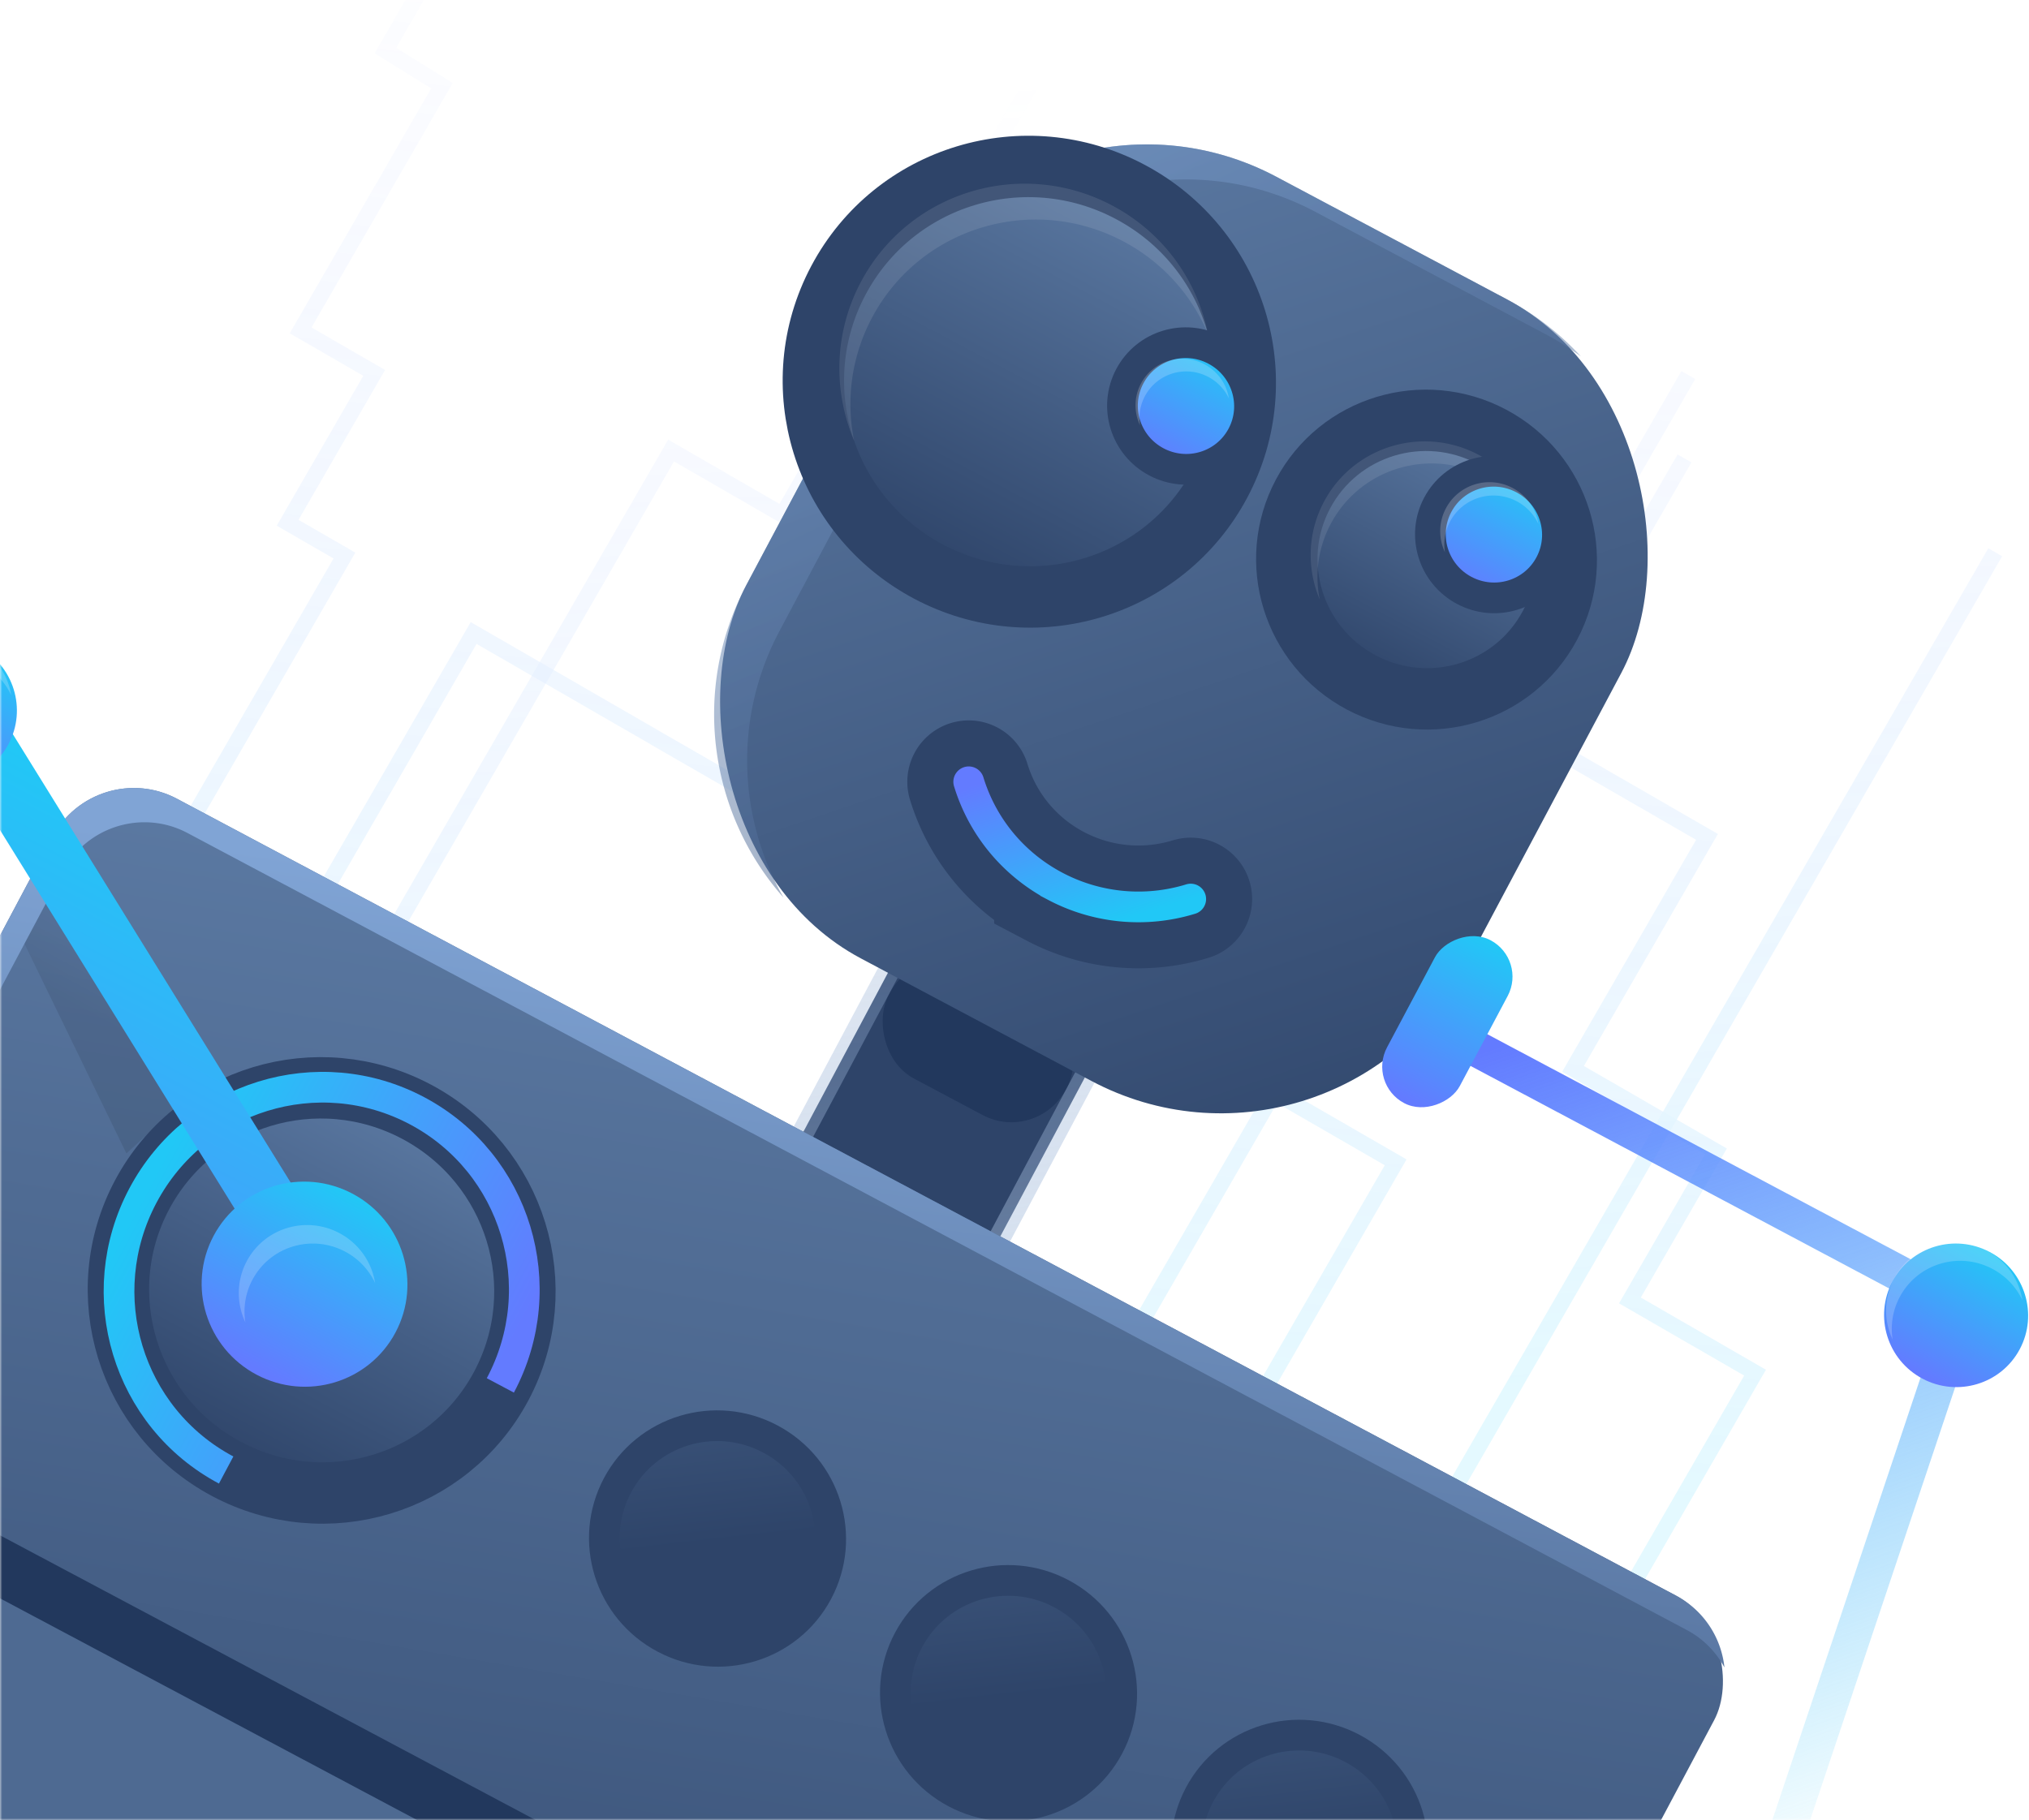 <svg xmlns="http://www.w3.org/2000/svg" xmlns:xlink="http://www.w3.org/1999/xlink" width="458" height="411">
  <defs>
    <path id="a" d="M0 0h484v411H0z"/>
    <linearGradient id="c" x1="24.379%" x2="84.171%" y1="5.536%" y2="97.907%">
      <stop offset="0%" stop-color="#76E1FF"/>
      <stop offset="100%" stop-color="#637BFF" stop-opacity="0"/>
    </linearGradient>
    <radialGradient id="d" cx="52.436%" cy="42.955%" r="209.206%" fx="52.436%" fy="42.955%" gradientTransform="matrix(-.173 0 0 -.211 .615 .52)">
      <stop offset="0%"/>
      <stop offset="100%" stop-opacity="0"/>
    </radialGradient>
    <linearGradient id="e" x1="45.117%" x2="0%" y1="168.048%" y2="5.569%">
      <stop offset="0%" stop-color="#C4D6EB" stop-opacity=".676"/>
      <stop offset="100%" stop-color="#91ACD2" stop-opacity=".3"/>
    </linearGradient>
    <linearGradient id="f" x1="4.47%" x2="117.825%" y1="0%" y2="133.334%">
      <stop offset="0%" stop-color="#5B79A2"/>
      <stop offset="100%" stop-color="#2E4469"/>
    </linearGradient>
    <linearGradient id="g" x1="50%" x2="50%" y1="0%" y2="50.445%">
      <stop offset="0%" stop-opacity="0"/>
      <stop offset="100%" stop-opacity=".372"/>
    </linearGradient>
    <filter id="h" width="182.6%" height="186.1%" x="-41.3%" y="-43%" filterUnits="objectBoundingBox">
      <feGaussianBlur in="SourceGraphic" stdDeviation="6.93"/>
    </filter>
    <linearGradient id="i" x1="50%" x2="50%" y1="0%" y2="100%">
      <stop offset="0%" stop-color="#5B79A2"/>
      <stop offset="100%" stop-color="#2E4469"/>
    </linearGradient>
    <linearGradient id="j" x1="-24.308%" y1="-161.748%" y2="17.569%">
      <stop offset="0%" stop-color="#5B79A2"/>
      <stop offset="100%" stop-color="#2E4469"/>
    </linearGradient>
    <linearGradient id="k" x1="50%" x2="50%" y1="0%" y2="97.483%">
      <stop offset="0%" stop-color="#21C8F6"/>
      <stop offset="100%" stop-color="#637BFF"/>
    </linearGradient>
    <linearGradient id="l" x1="12.205%" x2="108.596%" y1="0%" y2="100%">
      <stop offset="0%" stop-color="#80A4D5"/>
      <stop offset="100%" stop-color="#2E4469"/>
    </linearGradient>
    <linearGradient id="m" x1="12.205%" x2="108.596%" y1="0%" y2="100%">
      <stop offset="0%" stop-color="#5B79A2"/>
      <stop offset="100%" stop-color="#2E4469"/>
    </linearGradient>
    <path id="n" d="M317.313 173.122c0-11.072-4.526-21.093-11.839-28.331a40.167 40.167 0 0 0-28.345-11.638"/>
    <linearGradient id="o" x1="83.974%" x2="11.269%" y1="65.221%" y2="-6.398%">
      <stop offset="0%" stop-color="#21C8F6" stop-opacity="0"/>
      <stop offset="100%" stop-color="#637BFF"/>
    </linearGradient>
    <filter id="p" width="278.8%" height="279.8%" x="-89.4%" y="-89.9%" filterUnits="objectBoundingBox">
      <feGaussianBlur in="SourceGraphic" stdDeviation="13.86"/>
    </filter>
  </defs>
  <g fill="none" fill-rule="evenodd">
    <mask id="b" fill="#fff">
      <use xlink:href="#a"/>
    </mask>
    <g mask="url(#b)">
      <g stroke="url(#c)" stroke-width="3.6" opacity=".2" transform="rotate(-150 226.715 149.98)">
        <path d="M117 267v-71.471H69.878v-60.485H32.615v-38.85H0V0m224.585 267v-71.471l38.813 2.95v-63.435H202v-38.85h132V0M184 272v-71.888l-14.826-.474v-63.805H150.25V96.756H94V0m323 272v-71.888l-15.021-.474v-63.805h-19.175V96.756H368V0M125.667 7v276.713"/>
        <path d="M316 7v147.158h-29V284M45.667 7v276.713"/>
      </g>
      <g transform="rotate(28 197.051 64.16)">
        <ellipse cx="294.381" cy="469.438" fill="url(#d)" opacity=".523" rx="281.319" ry="48.563"/>
        <rect width="50.34" height="120.667" x="273.028" y="178.225" fill="#2E4469" stroke="url(#e)" stroke-width="4.95" rx="20.79"/>
        <rect width="45.29" height="28.549" x="275.553" y="189.625" fill="#22385D" rx="13.86"/>
        <rect width="384.622" height="125.617" x="110.709" y="337.625" fill="#4E6A92" rx="20.79"/>
        <rect width="384.622" height="85.648" x="110.709" y="333" fill="#22385D" rx="20.79"/>
        <rect width="424.806" height="165.586" x="92.11" y="240.5" fill="url(#f)" rx="20.79"/>
        <path fill="url(#g)" d="M96.76 284.76v-16.51l50.344 29.62-6.714 18.688z" filter="url(#h)" opacity=".5"/>
        <ellipse cx="193.834" cy="323.179" fill="url(#i)" stroke="#2E4469" stroke-width="13.86" rx="45.925" ry="45.679"/>
        <ellipse cx="299.031" cy="330.688" fill="url(#j)" stroke="#2E4469" stroke-width="6.93" rx="25.574" ry="25.438"/>
        <ellipse cx="373.429" cy="330.688" fill="url(#j)" stroke="#2E4469" stroke-width="6.93" rx="25.574" ry="25.438"/>
        <ellipse cx="447.828" cy="330.688" fill="url(#j)" stroke="#2E4469" stroke-width="6.93" rx="25.574" ry="25.438"/>
        <path stroke="url(#k)" stroke-width="6.93" d="M193.834 368.858c25.363 0 45.925-20.451 45.925-45.679S219.197 277.5 193.834 277.5c-25.364 0-45.925 20.451-45.925 45.679" transform="rotate(-90 193.834 323.179)"/>
        <path fill="url(#l)" d="M513.378 249.685a20.693 20.693 0 0 0-11.511-3.475H118.64c-11.482 0-20.79 9.308-20.79 20.79v124.006c0 4.298 1.304 8.29 3.538 11.605-5.593-3.726-9.278-10.09-9.278-17.315V261.29c0-11.482 9.308-20.79 20.79-20.79h383.226c7.185 0 13.518 3.644 17.252 9.185z"/>
        <rect width="183.7" height="199.846" x="203.707" fill="url(#m)" rx="62.37"/>
        <path fill="url(#l)" d="M345.808 3.542a62.87 62.87 0 0 0-9.29-.687h-58.96c-34.445 0-62.37 27.924-62.37 62.37v77.961c0 22.187 11.586 41.668 29.037 52.724-23.668-8.854-40.518-31.677-40.518-58.434V62.37c0-34.446 27.924-62.37 62.37-62.37h58.96a62.27 62.27 0 0 1 20.77 3.542z" opacity=".5"/>
        <ellipse cx="238.553" cy="67.034" fill="url(#i)" stroke="#2E4469" stroke-width="13.86" rx="48.795" ry="48.534"/>
        <path fill="#FFF" fill-opacity=".1" d="M209.877 97.353c-9.441-7.668-15.47-19.338-15.47-32.408 0-23.096 18.825-41.82 42.046-41.82 13.14 0 24.873 5.996 32.583 15.386A42.01 42.01 0 0 0 242.46 29.1c-23.221 0-42.046 18.724-42.046 41.82 0 10.027 3.548 19.23 9.463 26.434z"/>
        <ellipse cx="272.352" cy="55.275" fill="url(#k)" stroke="#2E4469" stroke-width="6.93" rx="14.352" ry="14.275"/>
        <path fill="#FFF" fill-opacity=".2" d="M265.244 64c-2.577-1.926-4.244-4.992-4.244-8.445C261 49.725 265.751 45 271.612 45c3.472 0 6.554 1.658 8.49 4.222a10.603 10.603 0 0 0-6.367-2.11c-5.861 0-10.613 4.725-10.613 10.554 0 2.377.79 4.57 2.122 6.334z"/>
        <ellipse cx="336.573" cy="60.404" fill="url(#i)" stroke="#2E4469" stroke-width="13.86" rx="31.573" ry="31.404"/>
        <path fill="#FFF" fill-opacity=".1" d="M319.52 79.679c-5.81-4.72-9.52-11.9-9.52-19.943C310 45.522 321.584 34 335.874 34c8.086 0 15.306 3.69 20.051 9.469a25.852 25.852 0 0 0-16.355-5.792c-14.29 0-25.874 11.522-25.874 25.735 0 6.17 2.184 11.834 5.824 16.267z"/>
        <ellipse cx="347.352" cy="48.275" fill="url(#k)" stroke="#2E4469" stroke-width="6.93" rx="14.352" ry="14.275"/>
        <path fill="#FFF" fill-opacity=".2" d="M339.464 56.985c-2.71-2.026-4.464-5.25-4.464-8.883C335 41.971 339.997 37 346.162 37c3.652 0 6.894 1.744 8.93 4.44a11.152 11.152 0 0 0-6.698-2.22c-6.164 0-11.162 4.971-11.162 11.103 0 2.5.83 4.806 2.232 6.662z"/>
        <g stroke-linecap="round" transform="rotate(135 297.22 153.137)">
          <use stroke="#2E4469" stroke-width="27.72" xlink:href="#n"/>
          <use stroke="url(#k)" stroke-width="6.93" xlink:href="#n"/>
        </g>
        <path stroke="url(#o)" stroke-linejoin="round" stroke-width="8.1" d="M519.013 358.22l63.51-55-36.719-12.58-23.048-138.015H389.704"/>
        <rect width="18.6" height="41.625" x="380.404" y="129.5" fill="url(#k)" rx="9.3" transform="matrix(-1 0 0 1 779.408 0)"/>
        <ellipse cx="545.476" cy="289.063" fill="url(#k)" rx="11.625" ry="11.563"/>
        <path fill="#FFF" fill-opacity=".2" d="M537.984 296a10.244 10.244 0 0 1-4.133-8.222c0-5.677 4.626-10.278 10.333-10.278a10.34 10.34 0 0 1 8.267 4.11 10.324 10.324 0 0 0-6.2-2.054c-5.707 0-10.333 4.6-10.333 10.277 0 2.314.768 4.45 2.066 6.167z"/>
        <ellipse cx="522.226" cy="154.938" fill="url(#k)" rx="16.275" ry="16.188"/>
        <path fill="#FFF" fill-opacity=".2" d="M512.15 166.5c-3.764-2.813-6.198-7.29-6.198-12.334 0-8.514 6.939-15.416 15.499-15.416 5.07 0 9.572 2.422 12.4 6.166a15.485 15.485 0 0 0-9.3-3.083c-8.56 0-15.5 6.902-15.5 15.417 0 3.47 1.154 6.673 3.1 9.25z"/>
        <path stroke="url(#k)" stroke-linejoin="round" stroke-width="13.86" d="M107.559 419.161l-96.617-76.738 48.798-97.298 120.517 70.2"/>
        <ellipse cx="192.083" cy="326.063" stroke="url(#k)" stroke-width="6.93" rx="16.275" ry="16.188"/>
        <ellipse cx="189.758" cy="323.75" fill="url(#k)" filter="url(#p)" rx="23.25" ry="23.125"/>
        <path fill="#FFF" fill-opacity=".2" d="M182.007 337.625c-3.764-2.813-6.199-7.29-6.199-12.334 0-8.514 6.94-15.416 15.5-15.416 5.07 0 9.572 2.422 12.4 6.166a15.485 15.485 0 0 0-9.3-3.083c-8.56 0-15.5 6.902-15.5 15.417a15.29 15.29 0 0 0 3.1 9.25z"/>
        <ellipse cx="57.235" cy="247.438" fill="url(#k)" rx="16.275" ry="16.188"/>
        <path fill="#FFF" fill-opacity=".2" d="M47.16 259c-3.764-2.813-6.2-7.29-6.2-12.334 0-8.514 6.94-15.416 15.5-15.416 5.07 0 9.572 2.422 12.4 6.166a15.485 15.485 0 0 0-9.3-3.083c-8.56 0-15.5 6.902-15.5 15.417 0 3.47 1.154 6.673 3.1 9.25z"/>
      </g>
    </g>
  </g>
</svg>
